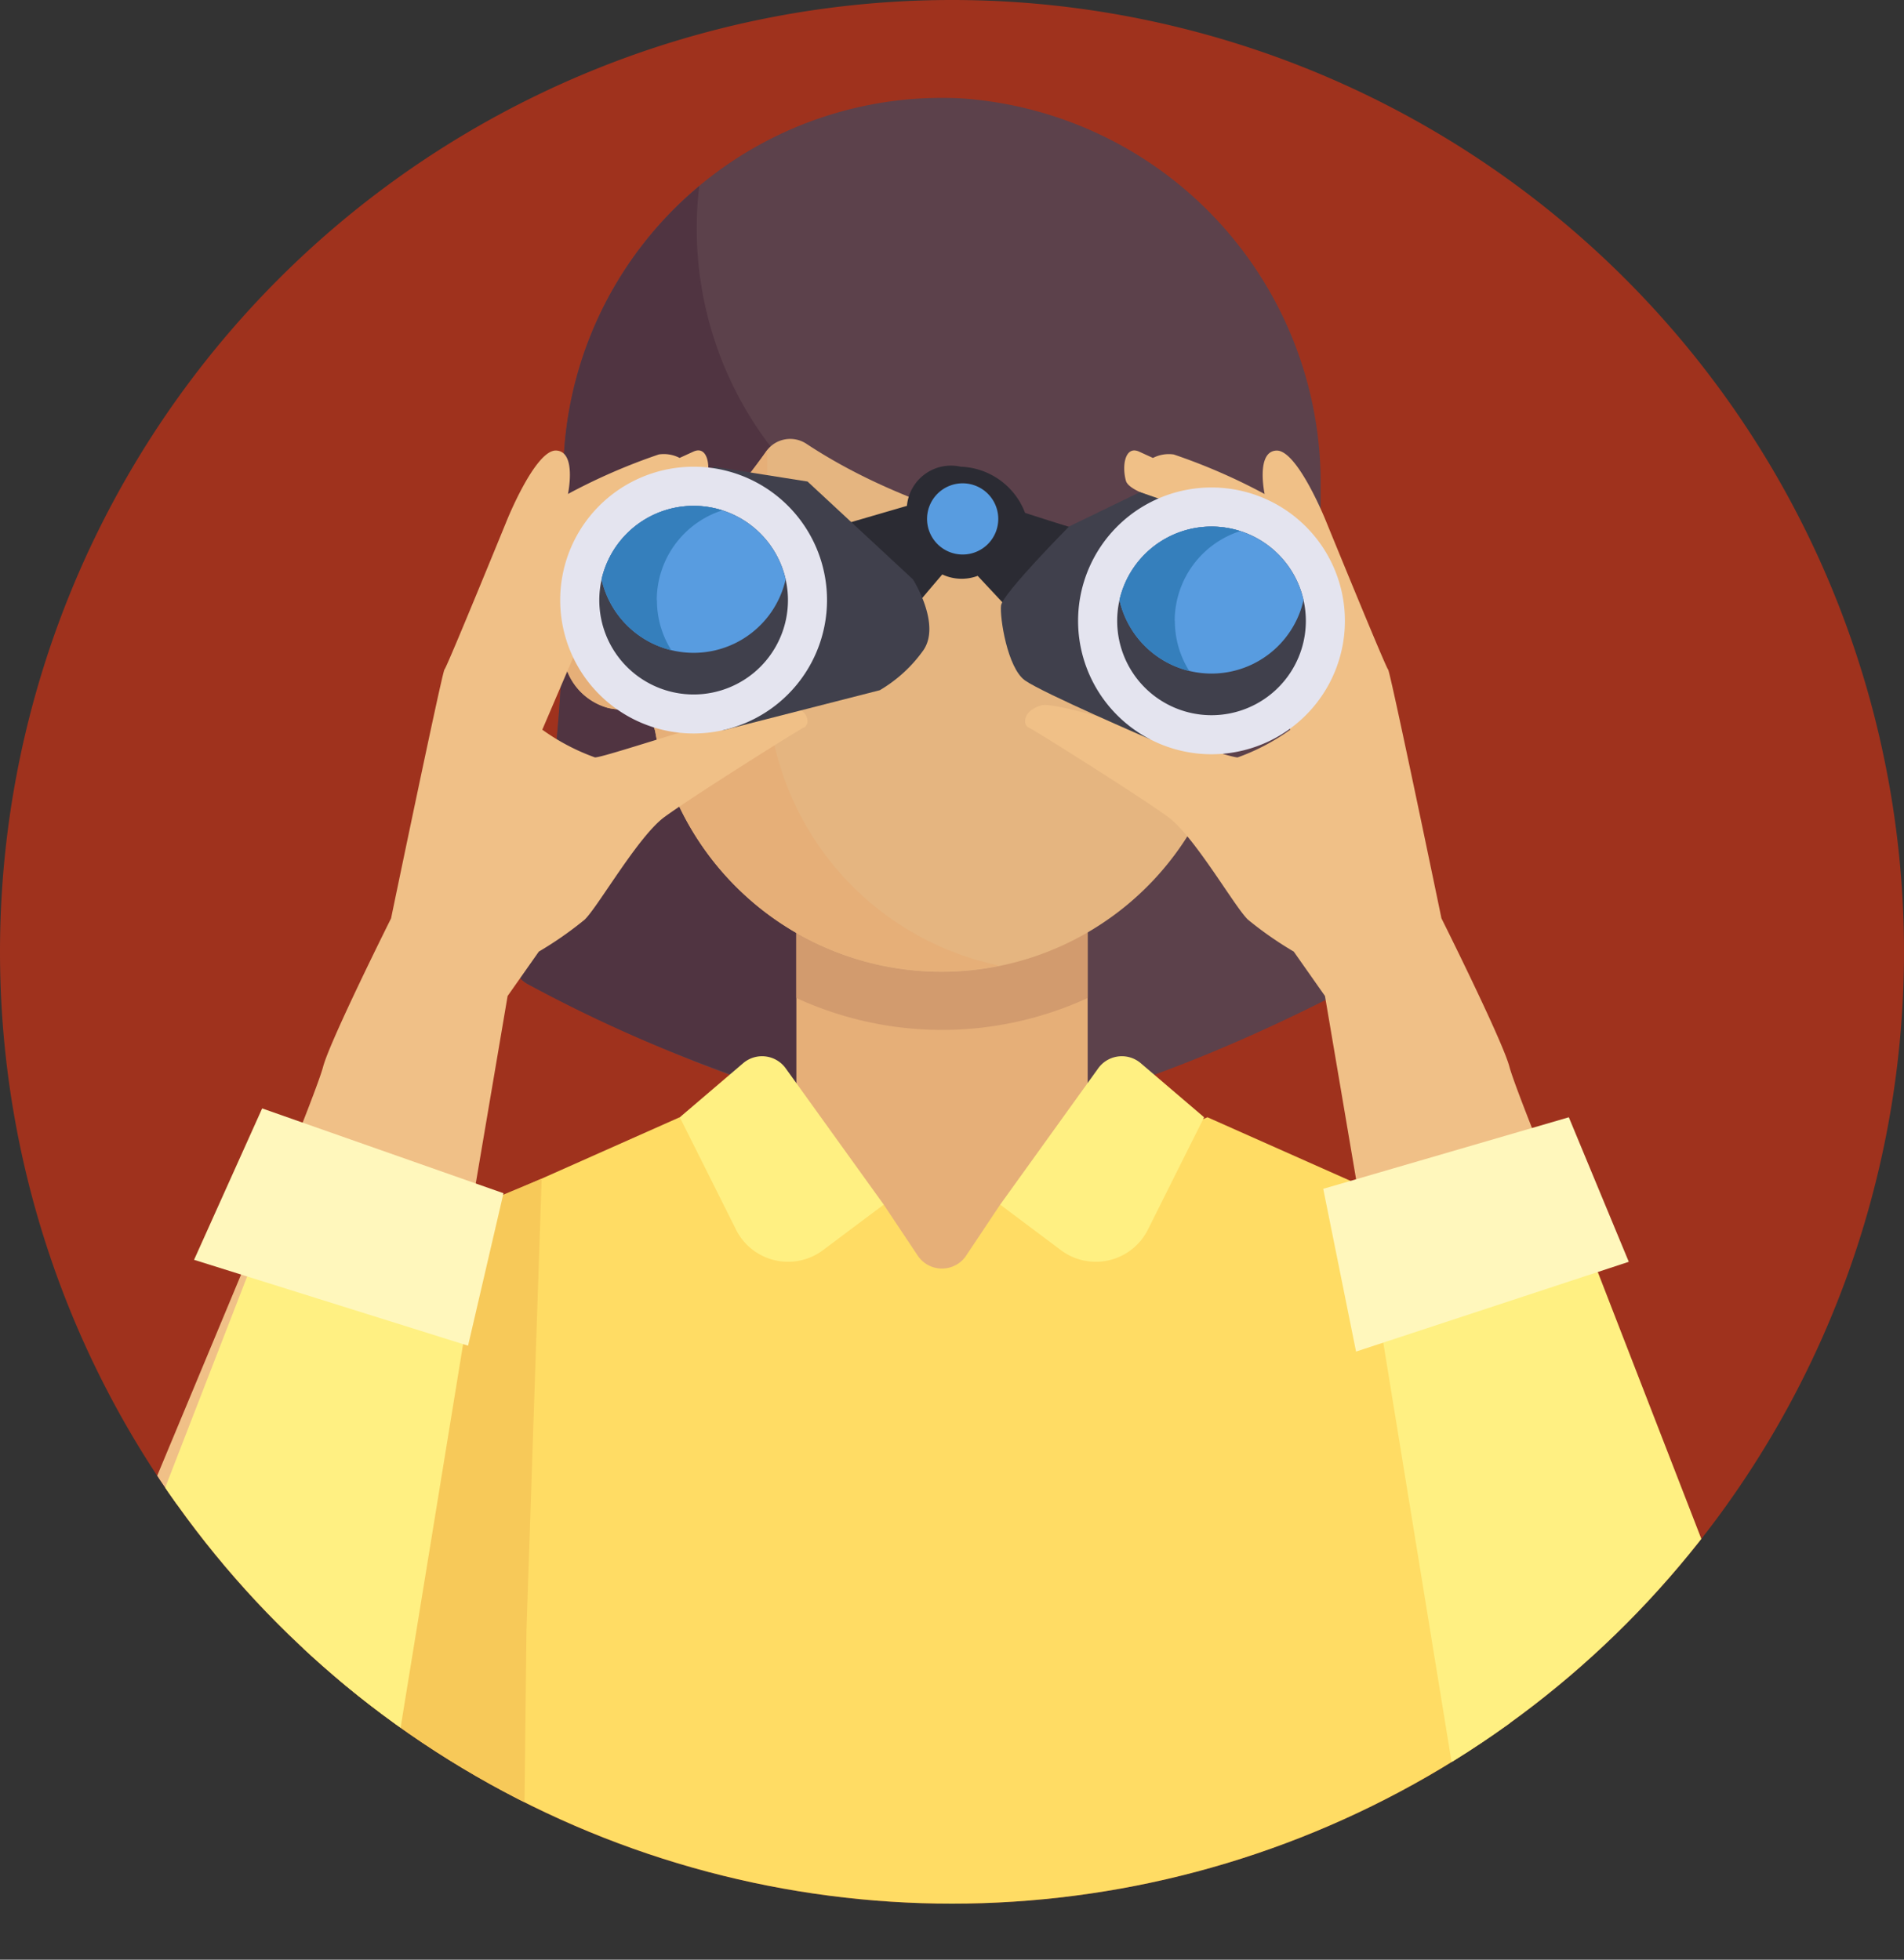 <svg xmlns="http://www.w3.org/2000/svg" xmlns:xlink="http://www.w3.org/1999/xlink" width="90" height="92.65" viewBox="0 0 90 92.65">
  <rect x="0" y="0" width="90" height="92.65" fill="#333333" stroke="none"/>
  <defs>
    <clipPath id="clip-path">
      <rect id="Rectángulo_42571" data-name="Rectángulo 42571" width="90" height="92.65" fill="none"/>
    </clipPath>
    <clipPath id="clip-path-2">
      <circle id="Elipse_4910" data-name="Elipse 4910" cx="45" cy="45" r="45" fill="none"/>
    </clipPath>
  </defs>
  <g id="Grupo_151552" data-name="Grupo 151552" transform="translate(0 0)">
    <g id="Grupo_151553" data-name="Grupo 151553" transform="translate(0 0)">
      <g id="Grupo_151552-2" data-name="Grupo 151552" clip-path="url(#clip-path)">
        <path id="Trazado_212214" data-name="Trazado 212214" d="M45,0A45,45,0,1,1,0,45,45,45,0,0,1,45,0" transform="translate(0 0)" fill="#9f321d"/>
      </g>
    </g>
    <g id="Grupo_151555" data-name="Grupo 151555" transform="translate(0 0)">
      <g id="Grupo_151554" data-name="Grupo 151554" clip-path="url(#clip-path-2)">
        <path id="Trazado_212215" data-name="Trazado 212215" d="M55.157,26.648v-5A18.233,18.233,0,0,0,38.124,3.26,17.9,17.9,0,0,0,19.38,20.276c-.014.289-.021.576-.021.864v5.507c0,9.267-1.54,14.684-2.317,16.827a1.358,1.358,0,0,0,.646,1.666c2.744,1.46,10.22,5.194,16.817,6.293h5.51c6.6-1.1,14.073-4.834,16.817-6.293a1.358,1.358,0,0,0,.646-1.666c-.779-2.143-2.32-7.56-2.32-16.827" transform="translate(7.269 1.388)" fill="#5c414b"/>
        <path id="Trazado_212216" data-name="Trazado 212216" d="M19.357,19.892V25.4c0,9.266-1.54,14.683-2.317,16.827a1.366,1.366,0,0,0,.653,1.669,66.3,66.3,0,0,0,15.429,6.021V22.644l-2.749-2.751A16.959,16.959,0,0,1,25.784,6.158a17.858,17.858,0,0,0-6.427,13.734" transform="translate(7.269 2.639)" fill="#503441"/>
        <rect id="Rectángulo_42572" data-name="Rectángulo 42572" width="13.77" height="17.901" transform="translate(37.643 43.183)" fill="#e6af78"/>
        <path id="Trazado_212217" data-name="Trazado 212217" d="M60.545,40.235l-7.331-3.26-9.8,4.131-1.609,2.413a1.377,1.377,0,0,1-1.911.374,1.393,1.393,0,0,1-.374-.374l-1.609-2.413-9.646-4.131-7.331,3.26a8.261,8.261,0,0,0-4.9,7.777L9.012,75.858l59.8.946-3.36-28.791a8.261,8.261,0,0,0-4.9-7.777" transform="translate(3.862 15.847)" fill="#ffdc64"/>
        <path id="Trazado_212218" data-name="Trazado 212218" d="M26.35,34.228a16.466,16.466,0,0,0,13.77,0v-4H26.35Z" transform="translate(11.293 12.955)" fill="#d29b6e"/>
        <path id="Trazado_212219" data-name="Trazado 212219" d="M49.581,30.283a12.394,12.394,0,0,0,.586-3.446c.2-7.924-10.9-6.069-20.014-12.069a1.389,1.389,0,0,0-1.916.34A28.842,28.842,0,0,1,24.2,19.7a2.756,2.756,0,0,1-1.867.729h-1a2.65,2.65,0,0,0-.463.049,2.913,2.913,0,0,0-2.243,2.907v1a2.893,2.893,0,0,0,2.126,2.857,2.714,2.714,0,0,0,.839.066A1.34,1.34,0,0,1,23,28.43,13.744,13.744,0,0,0,49.234,31.2c.111-.246.331-.857.347-.916" transform="translate(7.984 6.226)" fill="#e5b580"/>
        <path id="Trazado_212220" data-name="Trazado 212220" d="M28.28,25.782V14.9a28.931,28.931,0,0,1-4.074,4.647,2.756,2.756,0,0,1-1.867.729h-1a2.634,2.634,0,0,0-.461.049,2.912,2.912,0,0,0-2.243,2.9v1a2.893,2.893,0,0,0,2.126,2.857,2.714,2.714,0,0,0,.839.066A1.34,1.34,0,0,1,23,28.268a13.716,13.716,0,0,0,15.93,11.064q.165-.03.33-.064A13.774,13.774,0,0,1,28.28,25.782" transform="translate(7.986 6.385)" fill="#e6af78"/>
        <path id="Trazado_212221" data-name="Trazado 212221" d="M25.15,43.151l-2.656-5.31,2.993-2.556a1.378,1.378,0,0,1,1.941.151c.026.03.049.06.071.091l4.634,6.444-2.869,2.151a2.754,2.754,0,0,1-3.856-.551,2.907,2.907,0,0,1-.26-.421" transform="translate(9.64 14.981)" fill="#fff082"/>
        <path id="Trazado_212222" data-name="Trazado 212222" d="M40.077,43.151l2.656-5.31L39.74,35.285a1.378,1.378,0,0,0-1.941.151c-.026.03-.049.06-.071.091l-4.634,6.444,2.869,2.151a2.754,2.754,0,0,0,3.856-.551,2.906,2.906,0,0,0,.26-.421" transform="translate(14.183 14.981)" fill="#fff082"/>
        <path id="Trazado_212223" data-name="Trazado 212223" d="M21.62,39.007,20.9,60.41l-.136,12.013L9.3,64.594l7.289-23.487Z" transform="translate(3.984 16.717)" fill="#f7c959"/>
        <path id="Trazado_212224" data-name="Trazado 212224" d="M46.618,38.6a17.117,17.117,0,0,1-2.164-1.509c-.623-.59-2.524-3.934-3.77-4.851s-6.3-4.1-6.59-4.23-.3-.787.59-1.05,8.721,2.46,9.279,2.46a10.057,10.057,0,0,0,2.491-1.311L41.963,17.618s-3.081-.557-3.279-1.279-.033-1.671.623-1.377l.656.3a1.627,1.627,0,0,1,.984-.164,28.149,28.149,0,0,1,4.294,1.869s-.426-2.011.557-2.054,2.329,3.3,2.329,3.3,2.851,6.983,2.95,7.049S53.6,37.028,53.6,37.028s2.884,5.771,3.213,7.017,3.606,9.18,3.606,9.18L65.208,64.7l-12.983.327L48.094,40.7Z" transform="translate(14.536 6.389)" fill="#f0c087"/>
        <path id="Trazado_212225" data-name="Trazado 212225" d="M23.406,38.6a17.117,17.117,0,0,0,2.164-1.509c.623-.59,2.524-3.934,3.77-4.851s6.3-4.1,6.59-4.23.3-.787-.59-1.05-8.721,2.46-9.279,2.46a10.057,10.057,0,0,1-2.491-1.311l4.491-10.493s3.081-.557,3.279-1.279.033-1.671-.623-1.377l-.656.3a1.627,1.627,0,0,0-.984-.164,28.149,28.149,0,0,0-4.294,1.869s.426-2.011-.557-2.054-2.329,3.3-2.329,3.3-2.851,6.983-2.95,7.049-2.526,11.77-2.526,11.77-2.884,5.771-3.213,7.017S9.6,53.225,9.6,53.225L4.816,64.7l12.983.327L21.93,40.7Z" transform="translate(2.064 6.389)" fill="#f0c087"/>
        <path id="Trazado_212226" data-name="Trazado 212226" d="M39.653,18.55c-.24,0-3.051-.919-3.051-.919a3.381,3.381,0,0,0-3.047-2.183A2.09,2.09,0,0,0,31.019,17.3l-3.366.981s3.5,4.224,3.431,4.216,1.606-1.954,1.606-1.954a2.161,2.161,0,0,0,1.673.067l1.99,2.13Z" transform="translate(11.851 6.616)" fill="#2b2b33"/>
        <path id="Trazado_212227" data-name="Trazado 212227" d="M23.3,15.815l.459-.369,4.427.7,4.983,4.626s1.344,2.116.491,3.351A6.67,6.67,0,0,1,31.6,26.012l-7.433,1.9L23.3,15.979Z" transform="translate(9.986 6.62)" fill="#40404c"/>
        <path id="Trazado_212228" data-name="Trazado 212228" d="M42.305,17.159c-.131,0-2.61-.873-2.61-.873l-3.357,1.627s-3.147,3.18-3.213,3.737.3,2.951,1.134,3.541,5.917,2.781,5.917,2.781Z" transform="translate(14.193 6.98)" fill="#40404c"/>
        <path id="Trazado_212229" data-name="Trazado 212229" d="M48.284,22.439a6.306,6.306,0,1,1-6.306-6.306,6.305,6.305,0,0,1,6.306,6.306" transform="translate(15.288 6.914)" fill="#e4e4ef"/>
        <path id="Trazado_212230" data-name="Trazado 212230" d="M45.883,21.885a4.459,4.459,0,1,1-4.459-4.459,4.458,4.458,0,0,1,4.459,4.459" transform="translate(15.843 7.469)" fill="#40404c"/>
        <path id="Trazado_212231" data-name="Trazado 212231" d="M37.042,20.9a4.46,4.46,0,0,0,8.7,0,4.46,4.46,0,0,0-8.7,0" transform="translate(15.875 7.469)" fill="#589ce0"/>
        <path id="Trazado_212232" data-name="Trazado 212232" d="M39.659,21.885a4.419,4.419,0,0,0,.681,2.369,4.467,4.467,0,0,1-3.3-3.351,4.465,4.465,0,0,1,5.711-3.264,4.461,4.461,0,0,0-3.1,4.247" transform="translate(15.876 7.469)" fill="#357fbc"/>
        <path id="Trazado_212233" data-name="Trazado 212233" d="M31.148,21.751a6.306,6.306,0,1,1-6.306-6.306,6.305,6.305,0,0,1,6.306,6.306" transform="translate(7.944 6.62)" fill="#e4e4ef"/>
        <path id="Trazado_212234" data-name="Trazado 212234" d="M28.747,21.2a4.459,4.459,0,1,1-4.459-4.459A4.458,4.458,0,0,1,28.747,21.2" transform="translate(8.499 7.174)" fill="#40404c"/>
        <path id="Trazado_212235" data-name="Trazado 212235" d="M19.906,20.215a4.46,4.46,0,0,0,8.7,0,4.46,4.46,0,0,0-8.7,0" transform="translate(8.531 7.174)" fill="#589ce0"/>
        <path id="Trazado_212236" data-name="Trazado 212236" d="M22.522,21.2a4.419,4.419,0,0,0,.681,2.369,4.467,4.467,0,0,1-3.3-3.351,4.465,4.465,0,0,1,5.711-3.264,4.461,4.461,0,0,0-3.1,4.247" transform="translate(8.531 7.174)" fill="#357fbc"/>
        <path id="Trazado_212237" data-name="Trazado 212237" d="M34.041,17.678a1.683,1.683,0,1,0-1.683,1.683,1.682,1.682,0,0,0,1.683-1.683" transform="translate(13.146 6.855)" fill="#589ce0"/>
        <path id="Trazado_212238" data-name="Trazado 212238" d="M45.335,42.672l3.987,24.487,12.424-1.751V57.715L54.727,39.626Z" transform="translate(19.429 16.983)" fill="#fff082"/>
        <path id="Trazado_212239" data-name="Trazado 212239" d="M20.691,42.672,16.7,67.159,4.28,65.408V57.715L11.3,39.626Z" transform="translate(1.834 16.983)" fill="#fff082"/>
        <path id="Trazado_212240" data-name="Trazado 212240" d="M43.784,40.358l11.609-3.383,2.834,6.833L45.335,48.052Z" transform="translate(18.764 15.847)" fill="#fff7bc"/>
        <path id="Trazado_212241" data-name="Trazado 212241" d="M9.64,36.682l11.407,4.01L19.373,47.9,6.421,43.84Z" transform="translate(2.752 15.721)" fill="#fff7bc"/>
      </g>
    </g>
  </g>
</svg>
